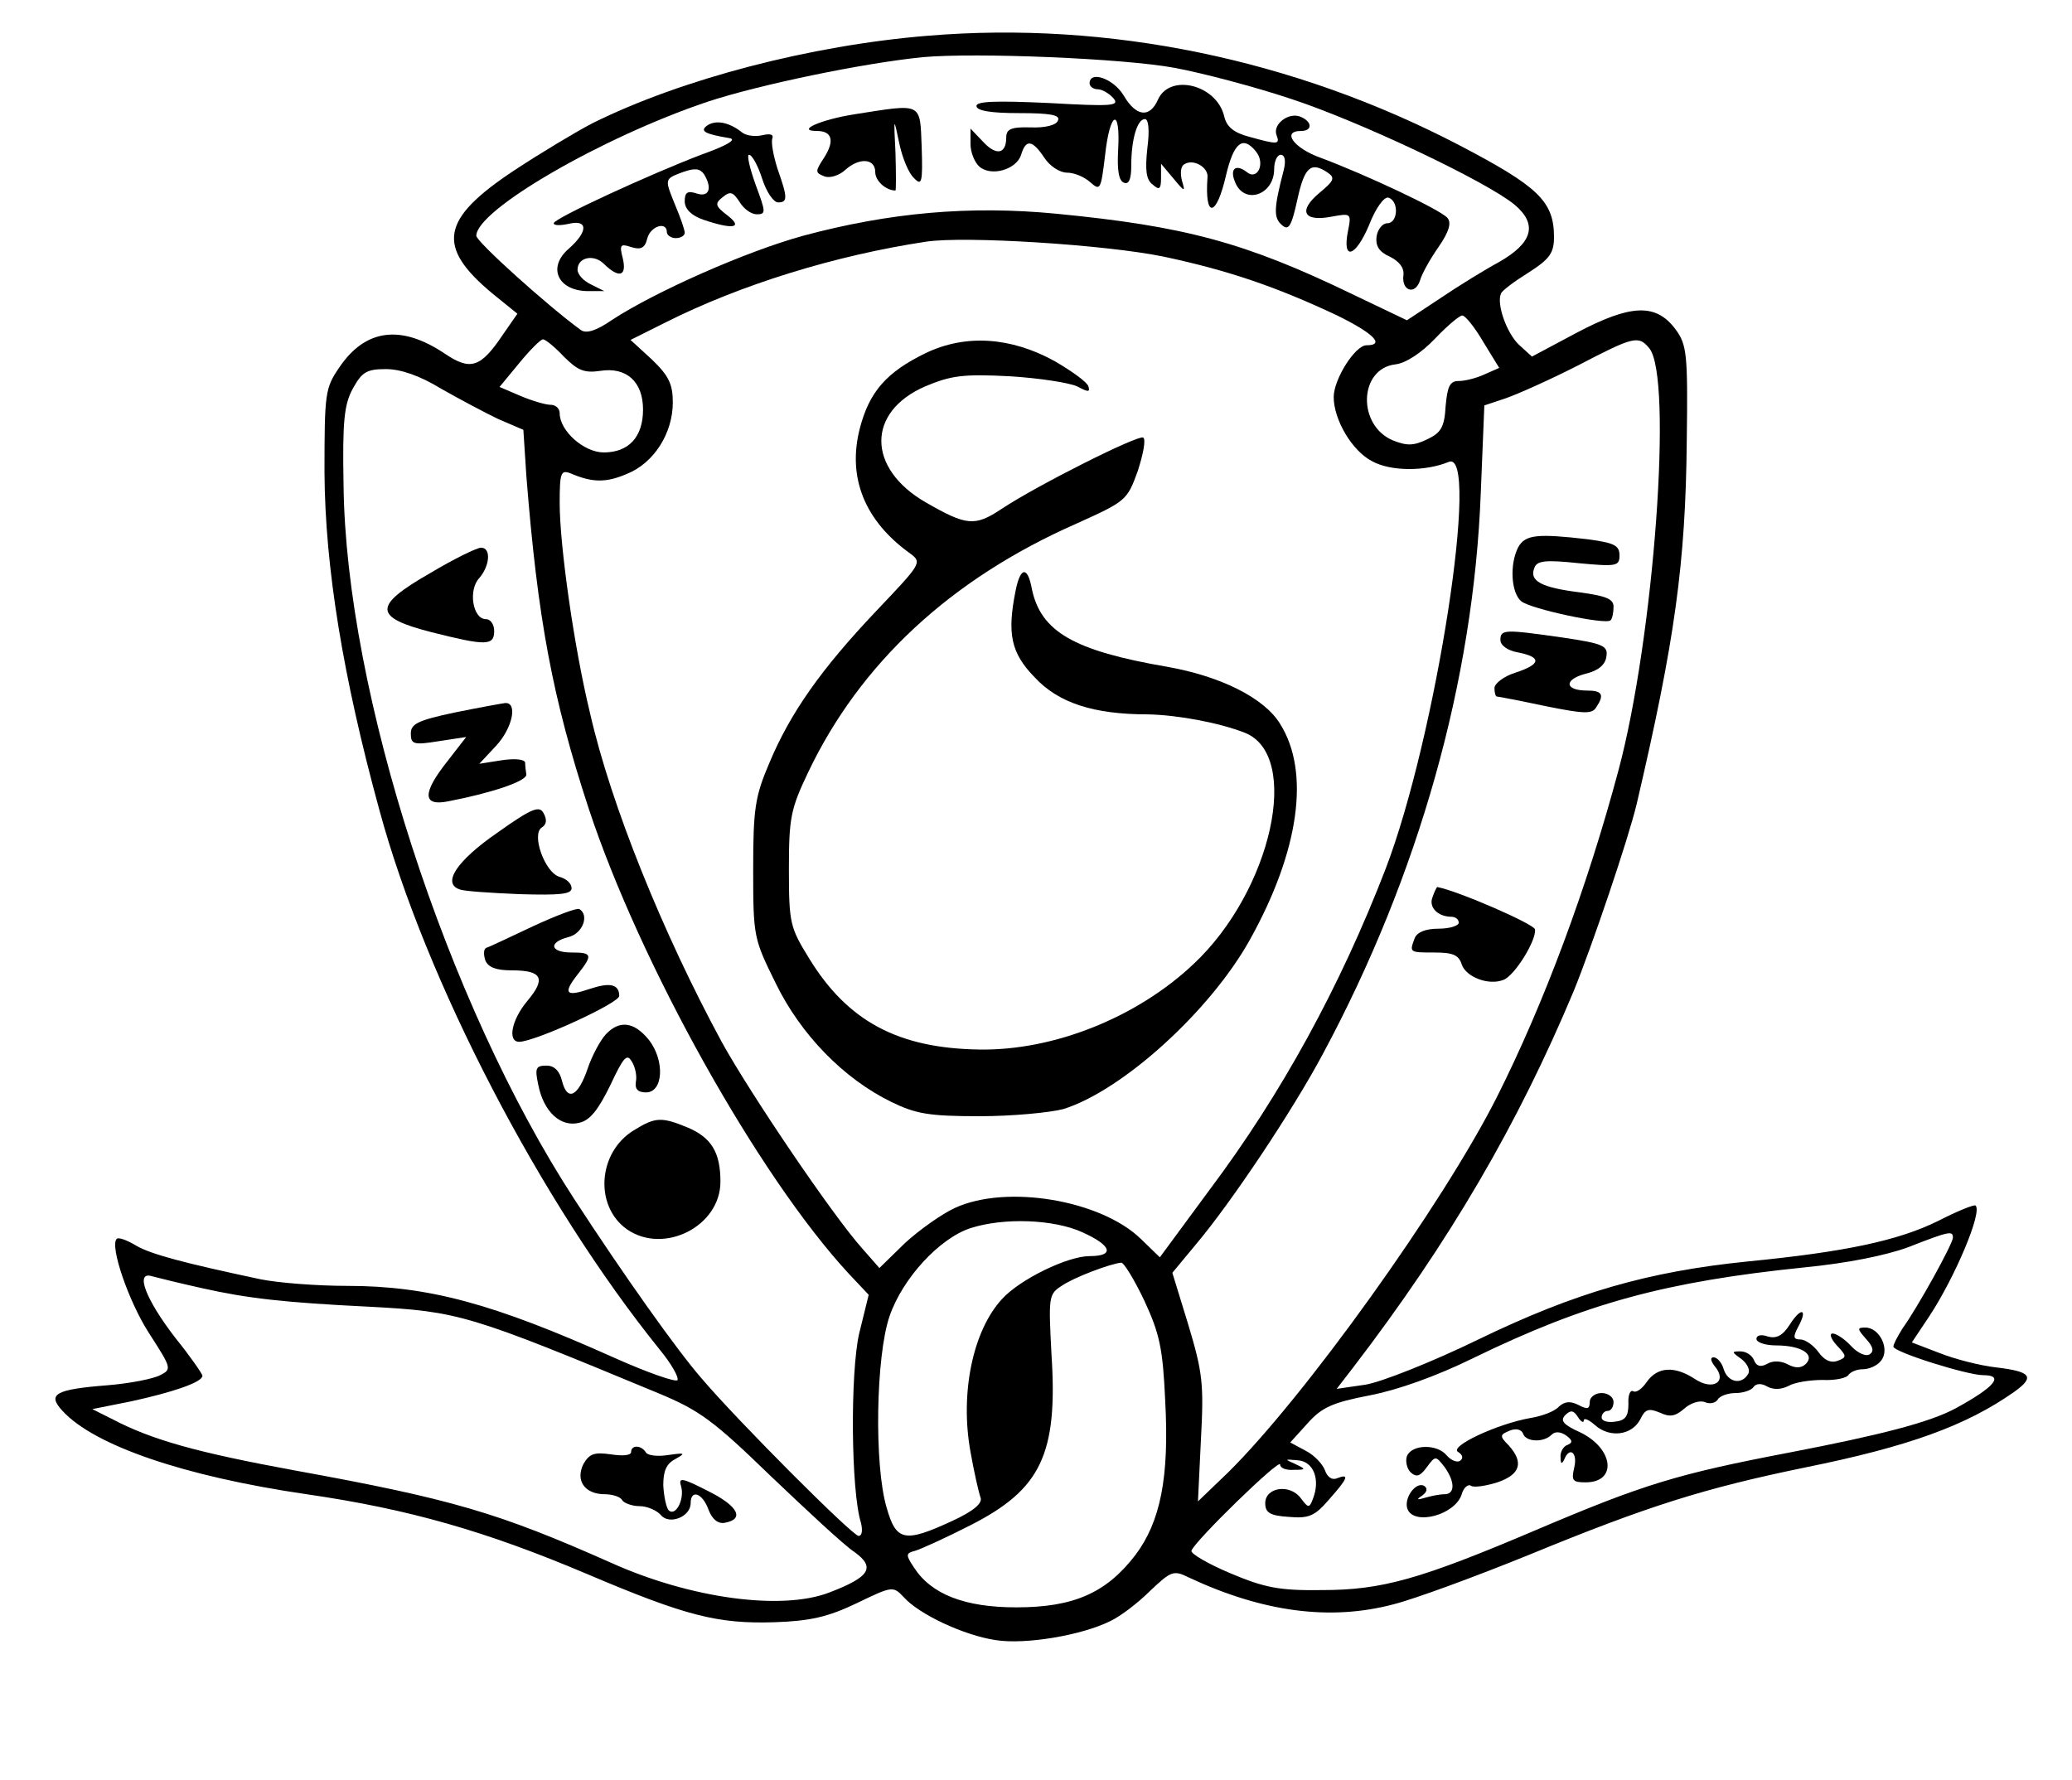 <?xml version="1.0" standalone="no"?>
<!DOCTYPE svg PUBLIC "-//W3C//DTD SVG 20010904//EN"
 "http://www.w3.org/TR/2001/REC-SVG-20010904/DTD/svg10.dtd">
<svg version="1.0" xmlns="http://www.w3.org/2000/svg"
 width="348pt" height="299pt" viewBox="0 0 348 299"
 preserveAspectRatio="xMidYMid meet">
<g transform="translate(0,299) scale(0.1,-0.1)"
fill="#000000" stroke="none">
<path d="M1559 2930 c-198 -16 -415 -73 -564 -147 -27 -14 -87 -50 -131 -79
-124 -82 -132 -128 -37 -207 l42 -34 -25 -36 c-37 -55 -54 -60 -97 -31 -73 49
-133 42 -177 -23 -24 -35 -25 -43 -25 -177 1 -159 31 -343 92 -566 78 -288
271 -659 471 -907 19 -23 32 -46 30 -51 -1 -5 -50 12 -108 38 -201 90 -310
120 -447 120 -50 0 -115 5 -145 11 -127 27 -185 42 -210 57 -15 9 -29 14 -32
11 -12 -12 20 -105 54 -158 38 -59 39 -61 19 -71 -11 -6 -51 -14 -89 -17 -88
-7 -101 -15 -75 -43 53 -58 204 -110 410 -140 172 -25 301 -62 471 -134 167
-71 220 -84 315 -81 60 2 90 9 138 32 60 29 61 29 79 10 26 -29 101 -64 154
-72 50 -8 145 8 193 32 17 8 47 31 67 51 35 33 39 35 65 22 124 -58 237 -73
343 -45 36 9 139 47 230 84 197 81 292 111 462 146 173 35 270 70 351 127 35
25 29 34 -30 41 -27 3 -70 14 -95 24 l-47 18 30 45 c42 64 89 174 77 185 -2 2
-30 -9 -63 -26 -67 -33 -156 -52 -320 -68 -167 -17 -289 -52 -452 -131 -78
-38 -164 -72 -190 -76 l-48 -7 27 35 c164 214 278 411 371 633 31 76 92 256
106 315 64 274 82 403 84 610 2 147 0 161 -19 187 -33 44 -75 42 -166 -6 l-75
-40 -22 20 c-20 19 -38 68 -30 86 2 5 22 20 46 35 36 23 43 33 43 60 0 60 -27
85 -159 154 -278 145 -590 209 -892 184z m414 -54 c48 -9 135 -32 195 -52 116
-38 329 -139 376 -178 39 -33 30 -64 -26 -96 -24 -13 -68 -40 -99 -61 l-56
-37 -92 44 c-180 87 -281 114 -497 135 -145 14 -280 2 -425 -37 -95 -26 -249
-94 -322 -142 -26 -18 -43 -23 -52 -16 -56 41 -175 148 -175 158 0 43 210 165
388 225 88 29 262 65 362 75 89 8 337 -2 423 -18z m-19 -317 c108 -23 188 -50
292 -99 61 -30 81 -50 49 -50 -19 0 -55 -57 -55 -87 0 -38 31 -91 65 -108 31
-17 89 -17 128 -1 54 24 -21 -463 -106 -684 -76 -197 -175 -378 -295 -538
l-84 -114 -32 31 c-67 65 -225 92 -312 52 -22 -10 -60 -37 -84 -59 l-43 -42
-29 33 c-50 56 -188 260 -236 347 -99 183 -186 398 -221 552 -27 111 -51 282
-51 353 0 51 2 56 18 50 37 -16 60 -16 95 -1 45 18 77 68 77 120 0 31 -7 45
-35 72 l-36 33 58 29 c127 64 286 113 438 136 65 10 302 -5 399 -25z m537
-143 l27 -44 -25 -11 c-13 -6 -32 -11 -43 -11 -15 0 -19 -9 -22 -42 -2 -36 -8
-45 -31 -56 -23 -11 -34 -11 -57 -2 -61 25 -58 121 4 128 17 2 43 19 66 43 20
21 41 39 46 39 5 0 21 -20 35 -44z m-1544 -25 c23 -23 34 -28 61 -24 44 7 72
-18 72 -65 0 -46 -24 -72 -66 -72 -33 0 -74 36 -74 66 0 8 -7 14 -15 14 -9 0
-32 7 -51 15 l-35 15 33 40 c18 22 36 40 40 40 4 0 20 -13 35 -29z m1823 14
c40 -48 8 -487 -52 -710 -53 -198 -125 -391 -204 -548 -92 -182 -324 -505
-452 -631 l-50 -48 5 104 c5 93 3 112 -21 192 l-27 88 39 47 c60 71 164 227
214 321 161 300 253 627 265 942 l6 147 36 12 c20 7 74 31 121 55 94 49 102
51 120 29z m-2029 -68 c30 -17 73 -40 96 -51 l42 -18 5 -77 c19 -241 44 -374
105 -560 86 -260 285 -617 437 -781 l33 -35 -16 -65 c-15 -65 -14 -264 3 -318
3 -12 2 -22 -4 -22 -10 0 -202 192 -264 265 -41 47 -131 174 -213 300 -215
330 -384 852 -388 1200 -2 108 1 136 16 163 15 27 23 32 55 32 25 0 57 -11 93
-33z m1077 -1417 c49 -22 55 -40 12 -40 -37 0 -117 -39 -147 -72 -49 -53 -71
-158 -53 -257 6 -34 14 -69 17 -77 3 -9 -11 -22 -48 -39 -80 -37 -94 -34 -110
23 -21 71 -18 254 5 321 22 64 84 131 136 148 56 18 140 15 188 -7z m1462 -9
c0 -10 -59 -117 -85 -153 -8 -13 -15 -26 -15 -30 0 -9 124 -48 151 -48 36 0
19 -20 -47 -56 -43 -23 -123 -44 -279 -74 -188 -36 -244 -53 -425 -130 -195
-83 -259 -101 -360 -101 -71 -1 -96 4 -153 28 -38 16 -67 33 -66 38 5 16 149
156 149 145 0 -6 10 -10 23 -9 21 0 21 1 2 10 -18 8 -18 8 5 6 26 -2 38 -32
25 -65 -6 -16 -8 -15 -20 1 -18 25 -60 19 -60 -8 0 -16 8 -21 39 -23 34 -3 44
1 68 29 32 36 35 44 14 36 -9 -4 -17 2 -21 14 -4 10 -18 25 -32 32 l-26 14 29
32 c24 27 42 35 104 47 47 9 112 32 175 63 189 92 322 128 555 152 72 7 137
20 175 34 69 27 75 28 75 16z m-1358 -106 c26 -56 31 -81 35 -168 7 -129 -8
-203 -50 -259 -49 -64 -104 -88 -200 -88 -87 0 -143 22 -172 67 -14 21 -14 24
2 28 10 3 52 22 93 43 118 60 147 119 136 287 -5 96 -5 101 17 115 20 14 81
37 100 39 4 1 22 -28 39 -64z m-1582 21 c76 -17 137 -24 280 -31 151 -8 167
-13 485 -145 70 -29 93 -46 190 -140 61 -58 123 -116 140 -127 36 -26 26 -42
-42 -68 -80 -31 -234 -10 -367 50 -189 84 -267 107 -531 155 -163 30 -240 51
-308 87 l-32 16 65 13 c69 15 120 32 120 43 0 3 -20 32 -45 63 -51 66 -69 114
-39 104 11 -3 48 -12 84 -20z"/>
<path d="M1830 2850 c0 -5 6 -10 14 -10 7 0 19 -7 26 -15 11 -13 -2 -14 -109
-8 -88 4 -121 3 -121 -5 0 -8 24 -12 71 -12 52 0 70 -3 66 -12 -2 -8 -21 -13
-46 -12 -33 1 -41 -3 -41 -17 0 -28 -17 -31 -39 -7 l-21 22 0 -26 c0 -14 7
-31 15 -38 20 -17 62 -5 70 20 8 27 19 25 39 -5 9 -14 26 -25 38 -25 12 0 29
-7 39 -16 17 -15 18 -13 25 45 8 74 26 82 22 10 -2 -35 1 -53 10 -56 8 -3 12
6 12 29 0 44 10 78 23 78 6 0 8 -19 4 -49 -4 -37 -2 -53 9 -61 11 -10 14 -8
14 11 l0 24 21 -25 c19 -23 20 -23 14 -3 -3 12 -2 24 4 27 15 10 41 -5 39 -22
-5 -70 15 -67 31 3 13 55 28 68 50 41 17 -20 3 -50 -15 -35 -18 14 -29 6 -20
-16 15 -40 66 -23 66 21 0 13 5 24 11 24 7 0 9 -10 5 -26 -17 -65 -17 -80 -3
-92 11 -10 16 -3 26 43 12 55 23 64 51 45 13 -9 10 -14 -14 -34 -36 -30 -27
-49 20 -40 33 6 34 6 28 -24 -10 -50 12 -45 35 9 12 31 26 49 33 47 18 -6 16
-43 -2 -43 -8 0 -16 -10 -18 -22 -2 -16 4 -26 22 -34 16 -8 25 -19 23 -32 -3
-26 20 -33 28 -8 3 11 17 36 31 56 18 26 22 41 15 49 -12 14 -138 73 -213 101
-45 16 -66 45 -33 45 20 0 19 16 -1 24 -20 8 -47 -13 -40 -31 6 -16 2 -16 -45
-3 -27 7 -39 17 -43 35 -13 53 -91 72 -111 28 -14 -32 -37 -29 -58 7 -17 28
-57 42 -57 20z"/>
<path d="M1435 2798 c-57 -9 -99 -28 -63 -28 26 0 30 -17 12 -45 -15 -23 -15
-25 0 -31 9 -4 25 1 35 10 24 22 51 20 51 -3 0 -15 18 -31 34 -31 1 0 1 28 0
63 -3 61 -3 61 6 18 5 -25 16 -52 25 -60 13 -14 15 -8 13 52 -3 76 2 73 -113
55z"/>
<path d="M1189 2780 c-15 -10 -6 -15 36 -22 13 -2 -3 -12 -45 -27 -87 -33
-250 -108 -250 -116 0 -4 11 -4 25 -1 33 8 33 -13 0 -42 -37 -32 -17 -72 35
-71 l25 0 -22 11 c-13 6 -23 17 -23 25 0 21 28 27 45 9 25 -24 38 -20 31 10
-6 23 -4 25 14 19 16 -5 23 -2 27 14 5 21 33 30 33 11 0 -5 7 -10 15 -10 8 0
15 4 15 9 0 5 -7 25 -15 44 -19 47 -20 46 12 58 20 7 28 6 35 -3 15 -24 9 -40
-12 -33 -15 5 -20 2 -20 -13 0 -13 11 -24 31 -31 50 -17 68 -14 41 7 -21 16
-22 20 -8 31 12 10 17 9 28 -8 7 -12 20 -21 29 -21 16 0 15 4 -2 50 -10 28
-15 50 -11 50 5 0 15 -18 22 -40 7 -22 19 -40 27 -40 16 0 16 8 -1 56 -7 22
-11 44 -9 51 3 7 -3 9 -16 6 -12 -3 -27 -1 -34 4 -21 17 -43 22 -58 13z"/>
<path d="M1555 2397 c-66 -32 -95 -65 -111 -127 -21 -82 8 -155 85 -210 20
-15 18 -17 -57 -96 -93 -98 -145 -172 -180 -256 -24 -56 -27 -77 -27 -179 0
-113 1 -116 38 -191 42 -86 114 -160 194 -199 41 -20 63 -24 148 -24 55 0 118
6 141 12 99 31 246 164 313 284 83 149 102 282 51 363 -26 43 -99 80 -190 96
-157 27 -212 59 -227 131 -7 38 -19 37 -27 -2 -15 -74 -8 -106 32 -147 40 -43
99 -62 190 -62 50 -1 120 -14 163 -31 95 -38 45 -265 -86 -388 -95 -90 -235
-146 -360 -144 -136 2 -221 47 -286 153 -32 52 -34 59 -34 150 0 86 3 101 32
162 87 183 239 325 450 418 84 38 86 39 104 89 9 28 14 53 9 56 -8 5 -176 -79
-238 -120 -45 -30 -59 -28 -127 11 -99 57 -100 152 -1 195 43 18 63 21 141 17
50 -3 101 -11 114 -17 19 -10 22 -10 19 0 -2 7 -27 25 -56 42 -74 41 -150 46
-217 14z"/>
<path d="M2550 2071 c-15 -29 -12 -77 5 -91 16 -13 142 -40 150 -32 3 3 5 13
5 23 0 13 -13 18 -57 24 -64 8 -85 19 -76 41 4 12 18 14 74 8 64 -6 69 -5 69
13 0 17 -9 21 -52 27 -86 10 -106 8 -118 -13z"/>
<path d="M2520 1915 c0 -9 12 -18 30 -21 40 -8 38 -20 -5 -34 -19 -6 -35 -18
-35 -26 0 -8 2 -14 4 -14 2 0 39 -7 81 -16 65 -13 79 -14 86 -2 14 21 10 28
-15 28 -38 0 -40 18 -4 28 22 5 34 15 36 29 3 18 -5 22 -73 32 -98 14 -105 14
-105 -4z"/>
<path d="M2406 1483 c-7 -17 9 -33 32 -33 6 0 12 -4 12 -10 0 -5 -15 -10 -34
-10 -22 0 -36 -6 -40 -16 -9 -24 -9 -24 33 -24 31 0 41 -4 46 -20 7 -21 45
-36 70 -26 19 7 56 67 53 85 -2 9 -128 64 -164 71 -1 0 -5 -8 -8 -17z"/>
<path d="M722 2027 c-96 -55 -95 -74 3 -99 91 -23 105 -23 105 2 0 11 -6 20
-14 20 -22 0 -30 49 -11 69 18 21 20 51 3 51 -7 0 -46 -19 -86 -43z"/>
<path d="M763 1793 c-61 -13 -73 -19 -73 -35 0 -18 4 -20 47 -13 l46 7 -31
-40 c-43 -54 -43 -77 1 -68 73 14 132 34 131 45 -1 6 -2 15 -2 20 -1 6 -19 7
-39 4 l-38 -6 28 30 c28 30 37 74 15 72 -7 -1 -46 -8 -85 -16z"/>
<path d="M835 1591 c-68 -47 -93 -85 -63 -95 7 -3 52 -6 101 -8 68 -2 87 0 87
10 0 8 -9 16 -20 19 -25 7 -48 72 -30 83 8 5 9 13 3 24 -7 13 -19 9 -78 -33z"/>
<path d="M895 1434 c-38 -18 -74 -35 -78 -36 -5 -2 -5 -11 -2 -21 5 -12 18
-17 45 -17 51 0 57 -14 26 -51 -27 -32 -34 -69 -14 -69 26 0 168 65 168 77 0
20 -16 23 -49 12 -41 -14 -46 -8 -21 24 26 33 25 37 -10 37 -36 0 -40 17 -5
26 24 6 35 37 18 47 -5 2 -39 -11 -78 -29z"/>
<path d="M1017 1252 c-9 -10 -23 -36 -30 -57 -16 -47 -34 -56 -43 -21 -4 17
-13 26 -26 26 -18 0 -20 -4 -14 -32 9 -46 38 -72 69 -64 18 4 32 22 52 63 22
47 28 54 36 40 6 -9 9 -25 7 -34 -2 -12 3 -18 17 -18 29 0 32 53 5 88 -25 31
-50 34 -73 9z"/>
<path d="M1064 1091 c-60 -37 -66 -127 -11 -166 62 -43 157 5 157 80 0 49 -15
74 -55 91 -44 18 -54 18 -91 -5z"/>
<path d="M3006 765 c-12 -19 -23 -24 -37 -20 -11 4 -19 2 -19 -4 0 -6 15 -11
33 -11 42 0 66 -15 50 -31 -7 -7 -17 -8 -30 -1 -11 6 -25 7 -35 1 -11 -6 -18
-4 -22 6 -3 8 -13 15 -23 15 -15 0 -15 -1 2 -13 10 -8 15 -19 11 -25 -11 -19
-34 -14 -41 8 -3 11 -11 20 -17 20 -6 0 -5 -6 2 -15 22 -26 -3 -42 -34 -21
-34 22 -62 20 -80 -5 -8 -12 -18 -19 -23 -16 -5 3 -9 -7 -8 -21 0 -21 -5 -28
-22 -30 -13 -2 -23 1 -23 7 0 6 5 11 10 11 6 0 10 7 10 15 0 8 -9 15 -20 15
-11 0 -20 -7 -20 -15 0 -12 -4 -13 -19 -5 -14 7 -23 6 -33 -3 -7 -8 -29 -16
-48 -19 -56 -10 -137 -48 -121 -57 8 -5 9 -11 3 -15 -5 -3 -15 1 -22 9 -16 20
-59 19 -67 -1 -3 -8 0 -21 6 -27 10 -9 16 -7 27 8 15 20 15 20 30 1 18 -25 18
-46 0 -46 -8 0 -23 -3 -33 -6 -13 -4 -15 -3 -4 4 8 6 9 12 3 16 -14 8 -35 -21
-28 -39 11 -28 80 -10 91 25 3 11 11 18 16 14 5 -3 25 0 44 6 38 13 45 33 19
62 -16 16 -15 18 2 25 10 4 19 2 22 -5 4 -14 34 -16 48 -2 6 6 15 5 24 -1 11
-8 12 -12 3 -16 -7 -2 -13 -12 -12 -21 0 -11 2 -12 6 -4 9 23 23 12 17 -13 -5
-22 -3 -25 19 -25 54 0 47 57 -9 84 -29 13 -34 20 -25 29 9 9 14 8 21 -3 5 -8
10 -11 10 -6 0 5 9 1 19 -8 25 -22 62 -17 76 10 8 17 14 19 33 11 17 -8 26 -6
41 7 10 9 25 14 34 11 8 -4 18 -2 22 4 3 6 17 11 30 11 13 0 27 5 30 10 4 6
13 7 23 1 11 -6 24 -5 36 1 10 6 36 10 57 10 21 -1 41 3 44 9 4 5 14 9 24 9
10 0 24 6 30 14 16 19 -2 56 -26 56 -14 0 -14 -2 1 -19 12 -13 14 -21 6 -26
-6 -4 -20 2 -31 14 -11 12 -25 21 -31 21 -6 0 -3 -9 7 -20 17 -18 17 -20 1
-26 -11 -4 -22 1 -32 15 -8 11 -22 21 -30 21 -12 0 -13 4 -4 21 17 31 5 34
-14 4z"/>
<path d="M1060 551 c0 -6 -15 -7 -34 -4 -28 4 -36 1 -46 -16 -14 -28 2 -51 36
-51 12 0 26 -4 29 -10 3 -5 17 -10 29 -10 13 0 29 -7 36 -15 14 -17 50 -3 50
20 0 24 20 17 30 -11 6 -16 16 -24 27 -22 34 6 23 28 -27 53 -45 23 -51 24
-46 8 6 -21 -9 -51 -21 -40 -4 5 -8 23 -9 42 0 24 5 36 20 44 18 10 17 11 -11
7 -18 -3 -35 -1 -38 4 -8 13 -25 13 -25 1z"/>
</g>
</svg>
